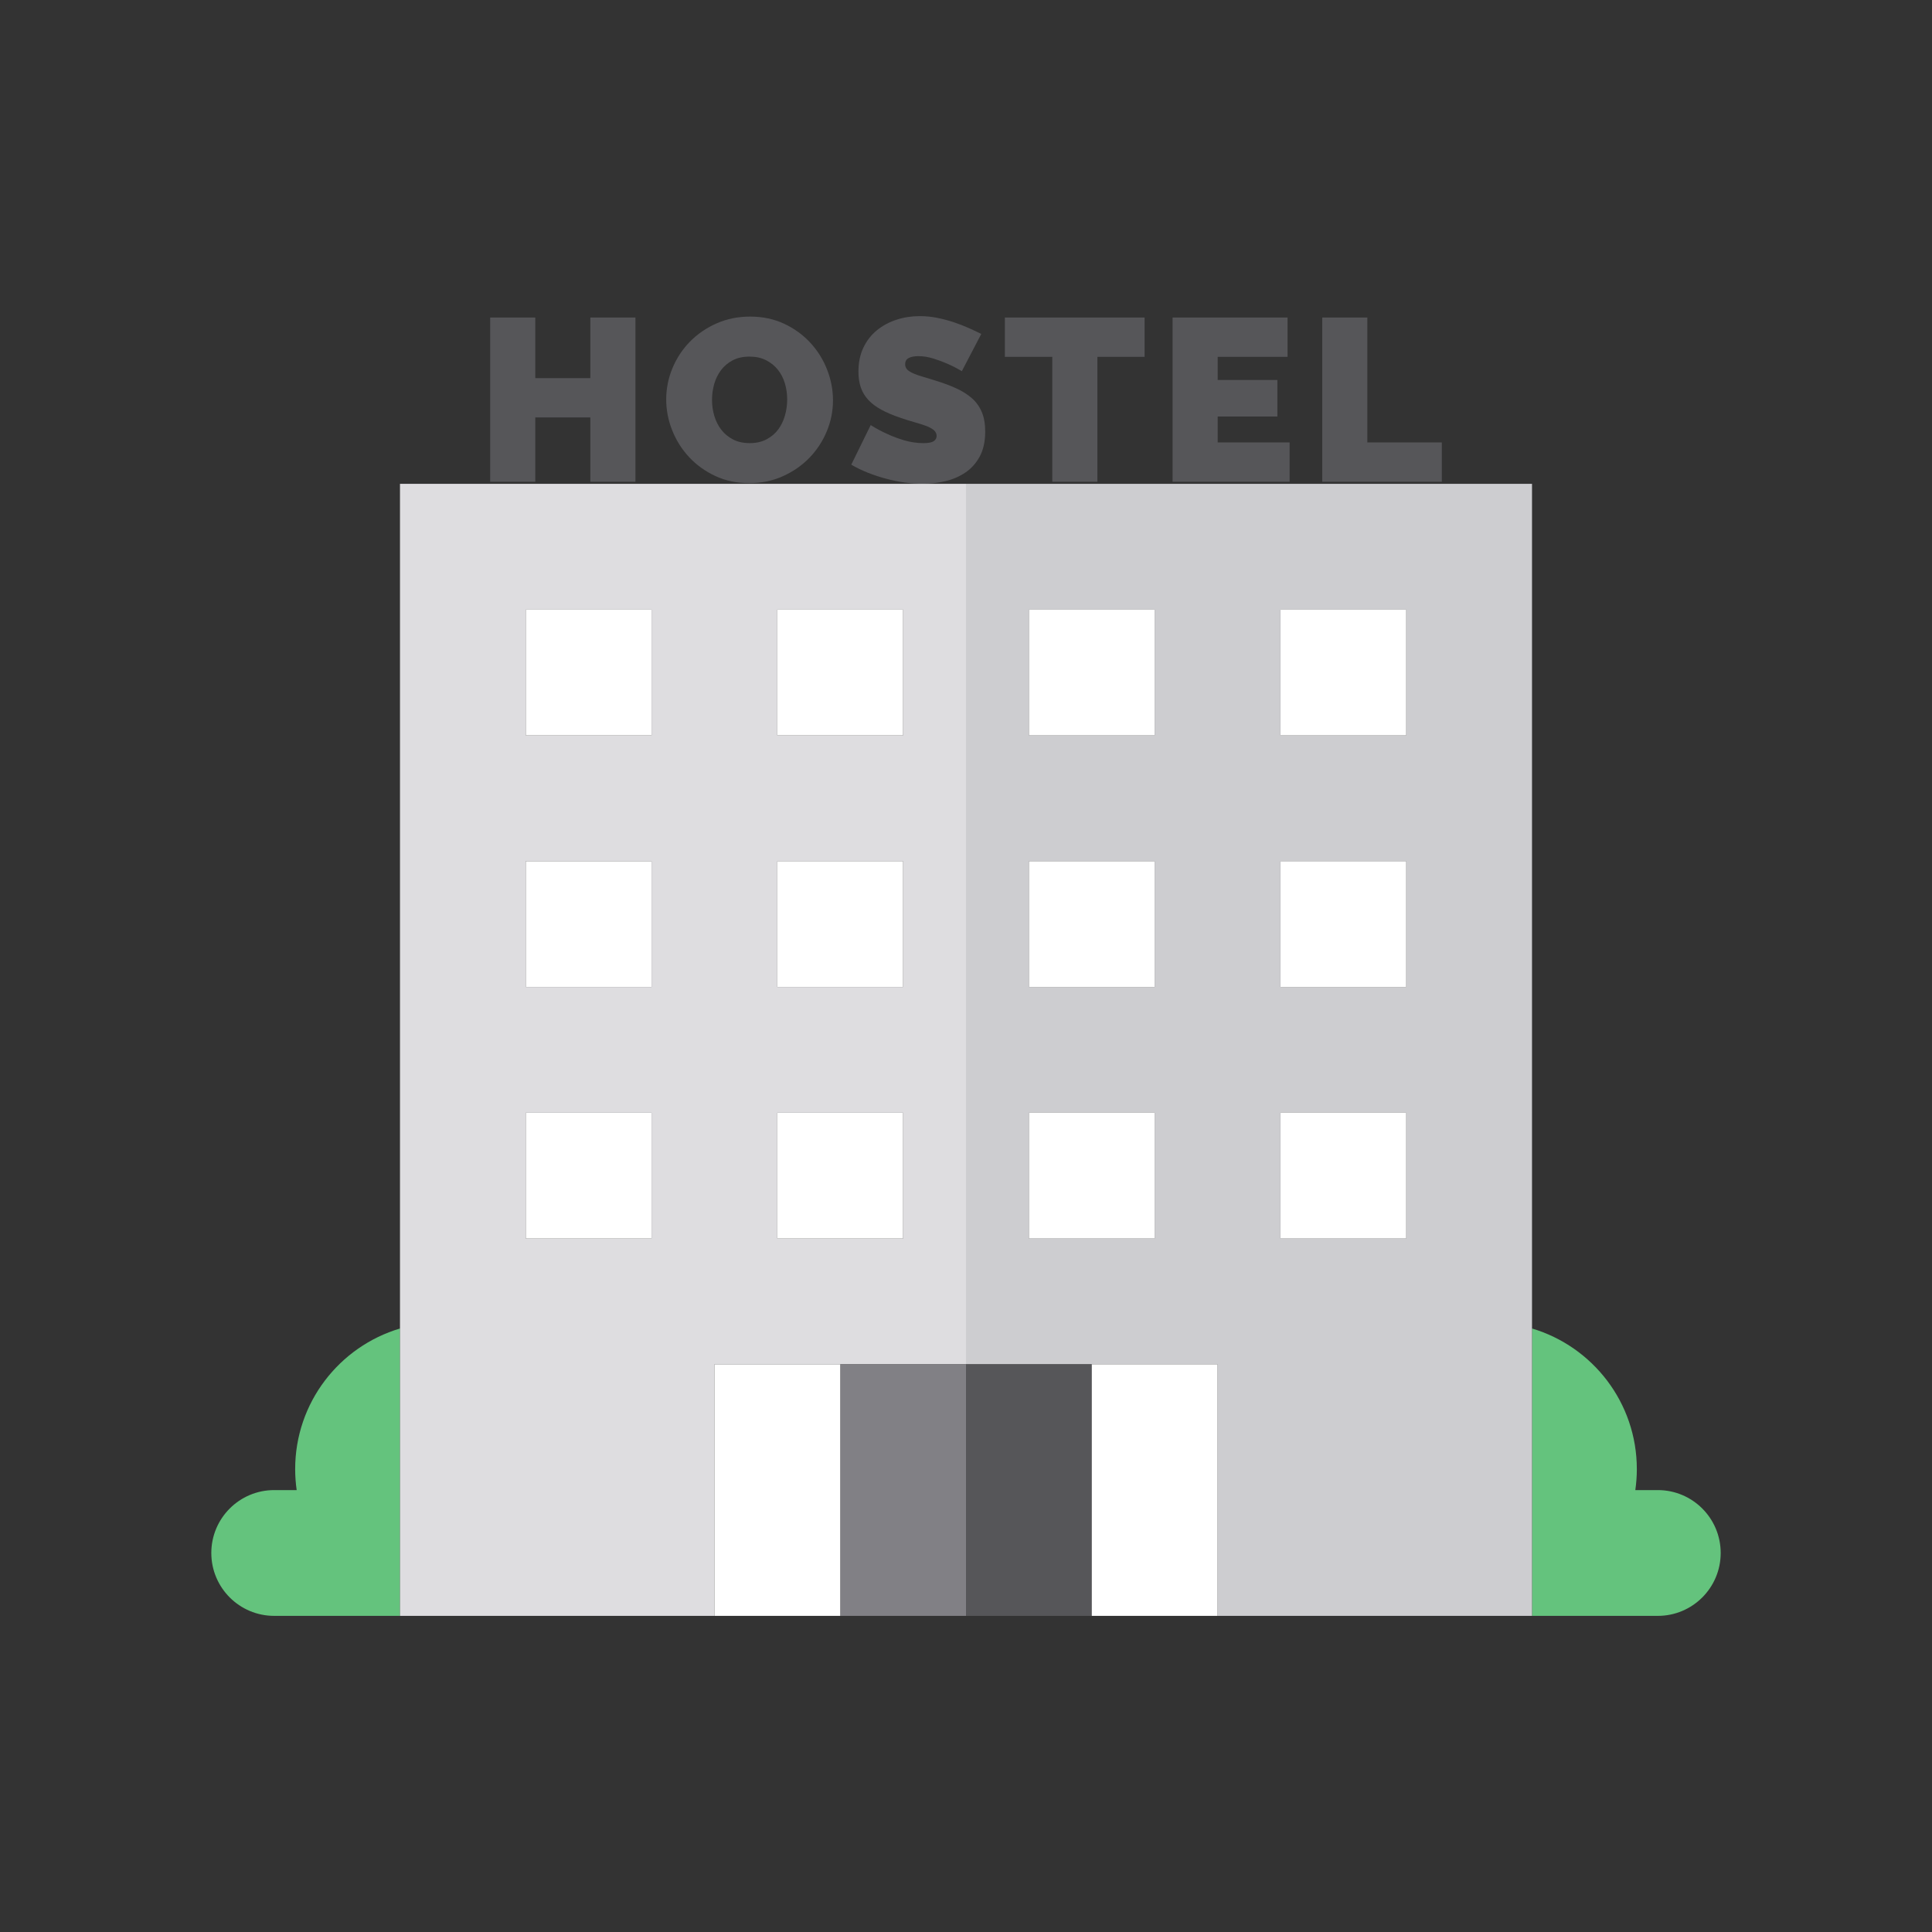 <!DOCTYPE svg PUBLIC "-//W3C//DTD SVG 1.1//EN" "http://www.w3.org/Graphics/SVG/1.1/DTD/svg11.dtd">
<!-- Uploaded to: SVG Repo, www.svgrepo.com, Transformed by: SVG Repo Mixer Tools -->
<svg version="1.1" id="Capa_1" xmlns="http://www.w3.org/2000/svg" xmlns:xlink="http://www.w3.org/1999/xlink" viewBox="-50.4 -50.4 460.80 460.80" xml:space="preserve" width="76px" height="76px" fill="#000000">
<rect x="-50.4" y="-50.4" width="460.80" height="460.80" fill="#333333" stroke="none"/>
<g id="SVGRepo_bgCarrier" stroke-width="0"/>
<g id="SVGRepo_tracerCarrier" stroke-linecap="round" stroke-linejoin="round"/>
<g id="SVGRepo_iconCarrier"> <g id="XMLID_5_"> <polygon id="XMLID_2277_" style="fill:#565659;" points="77.27,49.164 90.401,49.164 90.401,64.504 101.16,64.504 101.16,25.332 90.401,25.332 90.401,39.785 77.27,39.785 77.27,25.332 66.512,25.332 66.512,64.504 77.27,64.504 "/> <path id="XMLID_2278_" style="fill:#565659;" d="M113.959,58.627c1.729,1.858,3.807,3.356,6.234,4.497 c2.429,1.14,5.131,1.709,8.111,1.709c2.904,0,5.581-0.552,8.027-1.654c2.446-1.103,4.552-2.566,6.316-4.386 c1.767-1.82,3.146-3.918,4.139-6.29c0.993-2.372,1.489-4.846,1.489-7.421c0-2.5-0.469-4.945-1.407-7.337 c-0.938-2.392-2.27-4.524-3.999-6.399c-1.73-1.876-3.807-3.386-6.235-4.525c-2.427-1.139-5.13-1.711-8.109-1.711 c-2.906,0-5.583,0.543-8.027,1.629c-2.447,1.085-4.562,2.538-6.346,4.358c-1.784,1.819-3.172,3.926-4.165,6.316 c-0.993,2.392-1.49,4.874-1.49,7.449c0,2.538,0.478,5.001,1.435,7.392C110.889,54.646,112.23,56.771,113.959,58.627z M119.946,41.191c0.349-1.23,0.891-2.335,1.627-3.31c0.735-0.974,1.663-1.756,2.787-2.345c1.12-0.589,2.454-0.882,3.999-0.882 c1.508,0,2.823,0.285,3.945,0.854c1.121,0.57,2.06,1.324,2.813,2.262c0.753,0.938,1.315,2.023,1.683,3.256 c0.367,1.232,0.552,2.51,0.552,3.835c0,1.288-0.175,2.556-0.524,3.807c-0.35,1.251-0.882,2.364-1.6,3.338 c-0.718,0.976-1.646,1.765-2.786,2.373c-1.141,0.605-2.482,0.91-4.027,0.91c-1.546,0-2.879-0.295-4-0.885 c-1.123-0.587-2.051-1.359-2.786-2.315c-0.737-0.956-1.288-2.05-1.656-3.282c-0.367-1.233-0.551-2.512-0.551-3.835 C119.422,43.686,119.596,42.426,119.946,41.191z"/> <path id="XMLID_2281_" style="fill:#565659;" d="M179.863,62.296c1.415-0.955,2.556-2.234,3.421-3.835 c0.864-1.6,1.296-3.576,1.296-5.931c0-1.839-0.275-3.402-0.827-4.689c-0.552-1.287-1.343-2.381-2.373-3.283 c-1.029-0.901-2.271-1.683-3.724-2.345c-1.454-0.662-3.081-1.269-4.883-1.82c-1.141-0.367-2.161-0.681-3.061-0.938 c-0.902-0.256-1.665-0.525-2.29-0.801c-0.626-0.275-1.104-0.579-1.435-0.909c-0.332-0.332-0.496-0.755-0.496-1.27 c0-0.698,0.284-1.193,0.854-1.489c0.57-0.294,1.333-0.441,2.29-0.441c1.177,0,2.381,0.193,3.614,0.579 c1.231,0.386,2.345,0.799,3.337,1.241c1.178,0.516,2.317,1.104,3.421,1.766l4.635-8.883c-0.883-0.44-1.876-0.91-2.979-1.407 c-1.104-0.496-2.29-0.955-3.559-1.379c-1.269-0.424-2.584-0.773-3.945-1.049c-1.36-0.276-2.758-0.413-4.192-0.413 c-1.95,0-3.799,0.286-5.545,0.854c-1.748,0.571-3.302,1.407-4.662,2.511c-1.361,1.104-2.438,2.483-3.228,4.138 c-0.792,1.656-1.187,3.569-1.187,5.738c0,1.434,0.193,2.703,0.58,3.808c0.386,1.103,0.983,2.086,1.793,2.951 c0.809,0.865,1.838,1.637,3.09,2.317c1.249,0.681,2.739,1.314,4.469,1.903c1.177,0.406,2.289,0.755,3.337,1.048 c1.049,0.296,1.978,0.589,2.787,0.883c0.809,0.295,1.443,0.634,1.903,1.019c0.459,0.388,0.689,0.856,0.689,1.408 c0,0.516-0.23,0.931-0.689,1.241c-0.46,0.313-1.278,0.47-2.455,0.47c-1.545,0-3.063-0.223-4.552-0.662 c-1.49-0.441-2.824-0.938-4-1.489c-1.398-0.626-2.741-1.343-4.027-2.152l-4.635,9.434c1.177,0.699,2.455,1.324,3.834,1.876 c1.38,0.552,2.814,1.03,4.304,1.435c1.49,0.404,2.987,0.717,4.496,0.938C166.778,64.89,168.25,65,169.684,65 c1.802,0,3.595-0.213,5.38-0.635C176.847,63.942,178.447,63.254,179.863,62.296z"/> <polygon id="XMLID_2282_" style="fill:#565659;" points="200.579,64.504 211.338,64.504 211.338,34.709 222.594,34.709 222.594,25.332 189.269,25.332 189.269,34.709 200.579,34.709 "/> <polygon id="XMLID_2283_" style="fill:#565659;" points="257.186,55.124 240.028,55.124 240.028,48.944 254.263,48.944 254.263,40.227 240.028,40.227 240.028,34.709 256.689,34.709 256.689,25.332 229.269,25.332 229.269,64.504 257.186,64.504 "/> <polygon id="XMLID_2284_" style="fill:#565659;" points="293.488,55.124 275.724,55.124 275.724,25.332 264.965,25.332 264.965,64.504 293.488,64.504 "/> <path id="XMLID_2285_" style="fill:#64C37D;" d="M45,266.458C30.544,270.762,20,284.146,20,300c0,1.698,0.127,3.366,0.361,5H15 c-8.284,0-15,6.716-15,15s6.716,15,15,15h30V266.458z"/> <path id="XMLID_2286_" style="fill:#64C37D;" d="M345,305h-5.361c0.234-1.634,0.361-3.302,0.361-5 c0-15.854-10.544-29.238-25-33.542V335h30c8.284,0,15-6.716,15-15S353.284,305,345,305z"/> <path id="XMLID_2287_" style="fill:#DEDDE0;" d="M150,275h30V65h-10.316H45v270h75v-60H150z M135,95h30v30h-30V95z M135,155h30v30 h-30V155z M135,215h30v30h-30V215z M105,245H75v-30h30V245z M105,185H75v-30h30V185z M105,125H75V95h30V125z"/> <path id="XMLID_2295_" style="fill:#CDCDD0;" d="M315,65H180v210h30h30v60h75V65z M225,245h-30v-30h30V245z M225,185h-30v-30h30 V185z M225,125h-30V95h30V125z M255,95h30v30h-30V95z M255,155h30v30h-30V155z M255,215h30v30h-30V215z"/> <rect id="XMLID_2303_" x="150" y="275" style="fill:#818085;" width="30" height="60"/> <rect id="XMLID_2304_" x="180" y="275" style="fill:#565659;" width="30" height="60"/> <rect id="XMLID_2305_" x="120" y="275" style="fill:#FFFFFF;" width="30" height="60"/> <rect id="XMLID_2306_" x="210" y="275" style="fill:#FFFFFF;" width="30" height="60"/> <rect id="XMLID_2307_" x="75" y="155" style="fill:#FFFFFF;" width="30" height="30"/> <rect id="XMLID_2308_" x="135" y="155" style="fill:#FFFFFF;" width="30" height="30"/> <rect id="XMLID_2309_" x="195" y="155" style="fill:#FFFFFF;" width="30" height="30"/> <rect id="XMLID_2310_" x="255" y="155" style="fill:#FFFFFF;" width="30" height="30"/> <rect id="XMLID_2311_" x="75" y="95" style="fill:#FFFFFF;" width="30" height="30"/> <rect id="XMLID_2312_" x="135" y="95" style="fill:#FFFFFF;" width="30" height="30"/> <rect id="XMLID_2313_" x="195" y="95" style="fill:#FFFFFF;" width="30" height="30"/> <rect id="XMLID_2314_" x="255" y="95" style="fill:#FFFFFF;" width="30" height="30"/> <rect id="XMLID_2315_" x="75" y="215" style="fill:#FFFFFF;" width="30" height="30"/> <rect id="XMLID_2316_" x="135" y="215" style="fill:#FFFFFF;" width="30" height="30"/> <rect id="XMLID_2317_" x="195" y="215" style="fill:#FFFFFF;" width="30" height="30"/> <rect id="XMLID_2318_" x="255" y="215" style="fill:#FFFFFF;" width="30" height="30"/> </g> </g>
</svg>